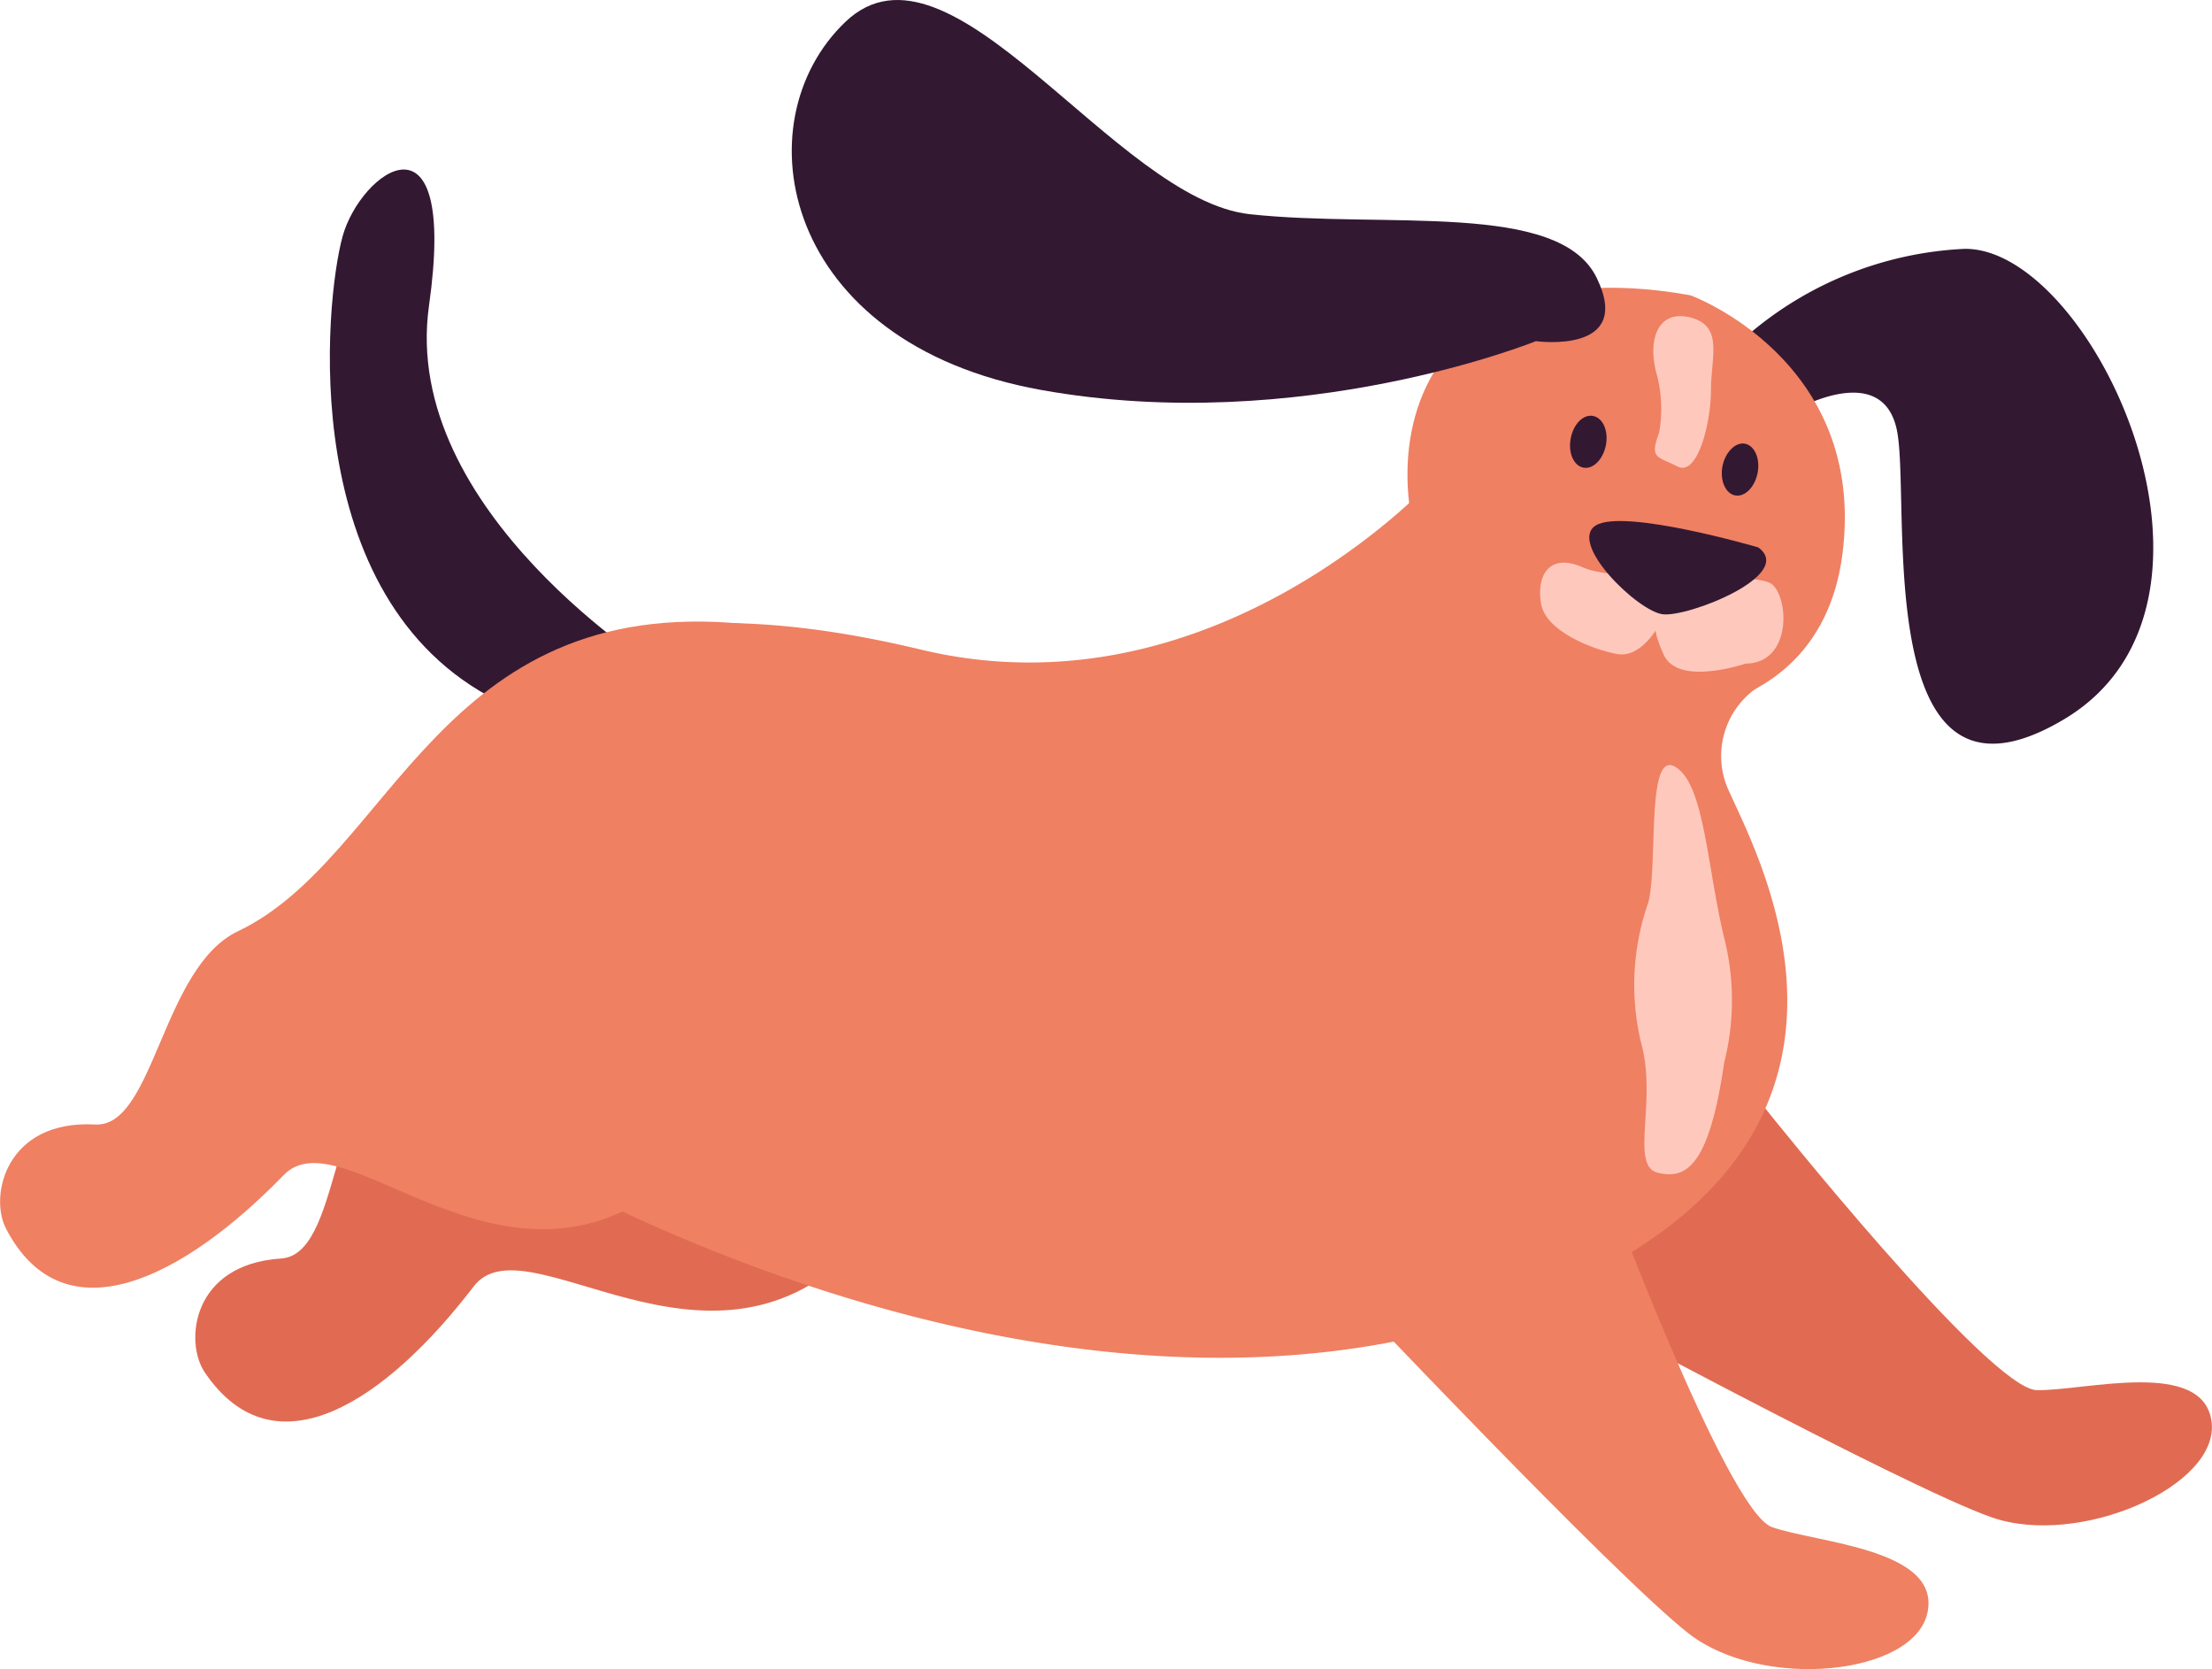 <svg id="圖層_2" data-name="圖層 2" xmlns="http://www.w3.org/2000/svg" width="112.431" height="84.824" viewBox="0 0 112.431 84.824">
  <g id="_Layer_" data-name="&lt;Layer&gt;" transform="translate(0 0)">
    <path id="Path_570" data-name="Path 570" d="M2.971,17.09a18.22,18.22,0,0,1,11.08-4.45c6.48-.12,15,18,5.07,23.91s-7.75-11.08-8.49-14.69-5.22-1-5.22-1Z" transform="translate(85.785 0.007)" fill="#331832"/>
    <path id="Path_571" data-name="Path 571" d="M102.491,54.9s-4,.68-12.15,8.71c-7.51,7.4-16.62-1.7-19.26,1.76-4.43,5.79-10.09,9.63-13.66,4.38-1.06-1.55-.67-5.51,3.87-5.8,3-.2,2.41-8.32,6-10.62,7.36-4.65,8-18.22,23.7-18.56C99.511,34.59,102.491,54.9,102.491,54.9Z" transform="translate(-47.005 0.007)" fill="#e06b52"/>
    <path id="Path_572" data-name="Path 572" d="M10.994,56.32S22.364,70.6,24.8,70.64s8.48-1.64,8.88,1.62-6.74,6.4-11.19,4.84S-.016,65.78-.016,65.78Z" transform="translate(78.731 0.007)" fill="#e06b52"/>
    <path id="Path_573" data-name="Path 573" d="M95.513,34.17S82.183,26,83.663,15.53s-3.48-6.81-4.39-3.53-2.41,18.43,7.86,23.6S95.513,34.17,95.513,34.17Z" transform="translate(-61.858 0.007)" fill="#331832"/>
    <path id="Path_574" data-name="Path 574" d="M33.031,15s9,3.28,7.72,13.17S27.521,37.85,22,32.63,16.271,12,33.031,15Z" transform="translate(52.894 0.007)" fill="#ef8062"/>
    <path id="Path_575" data-name="Path 575" d="M23.077,23.7c-.13.72.16,1.38.65,1.47s1-.42,1.14-1.15-.16-1.39-.65-1.48S23.207,23,23.077,23.7Z" transform="translate(64.469 0.007)" fill="#331832"/>
    <path id="Path_576" data-name="Path 576" d="M30.79,22.28c-.14.73.16,1.39.65,1.48s1-.42,1.14-1.15-.16-1.39-.66-1.48S30.92,21.56,30.79,22.28Z" transform="translate(49.045 0.007)" fill="#331832"/>
    <path id="Path_577" data-name="Path 577" d="M90.589,34.65a4.21,4.21,0,0,0-1.9,5.6C90.379,44,97.859,58,79.5,65.78c-21.5,9.15-46.93-3.86-51.68-6.57C19.2,54.3,14.669,25.11,47.569,33c15,3.61,26.16-8.73,26.16-8.73S79.869,35.64,90.589,34.65Z" transform="translate(-0.784 0.007)" fill="#ef8062"/>
    <path id="Path_578" data-name="Path 578" d="M25.617,22a6.83,6.83,0,0,0-.14-3.07c-.46-1.77.14-3.24,1.78-2.79s1,2,1,3.67-.68,4.41-1.7,3.89S25.117,23.31,25.617,22Z" transform="translate(58.708 0.007)" fill="#ffc8bd"/>
    <path id="Path_579" data-name="Path 579" d="M28.953,54a12.91,12.91,0,0,0,0-6.35c-.88-3.65-1-7.82-2.49-8.69s-.86,5-1.37,6.91a12.64,12.64,0,0,0-.36,7.13c.82,2.93-.58,6.24.84,6.59S28.183,59.32,28.953,54Z" transform="translate(58.682 0.007)" fill="#ffc8bd"/>
    <path id="Path_580" data-name="Path 580" d="M27.793,59.68s6.34,17.11,8.65,17.92,8.56,1.1,7.91,4.32-8.4,4-12.14,1.09-17.82-17.8-17.82-17.8Z" transform="translate(53.622 0.007)" fill="#ef8062"/>
    <path id="Path_581" data-name="Path 581" d="M112.415,53.05s-4,.2-13.1,7.21C91,66.72,83,56.6,80,59.71c-5.08,5.23-11.17,8.37-14.11,2.73-.88-1.67,0-5.55,4.53-5.3,3,.16,3.38-8,7.27-9.83,7.84-3.74,10.14-17.13,25.71-15.61C111.865,32.53,112.415,53.05,112.415,53.05Z" transform="translate(-65.58 0.007)" fill="#ef8062"/>
    <path id="Path_582" data-name="Path 582" d="M68.647,17.33s5,.7,3.09-3.22S61,11.62,54.117,10.88,38.907-4,33.557,1.1s-3.25,16.34,9.94,18.71S68.647,17.33,68.647,17.33Z" transform="translate(9.418 0.007)" fill="#331832"/>
    <path id="Path_583" data-name="Path 583" d="M32.205,33.72s-3.42,1.17-4.15-.45-.27-1.47-.27-1.47-.87,1.66-2.11,1.43-3.59-1.15-3.85-2.52.34-2.69,2.15-1.87,8.73.12,9.59.85S34.565,33.7,32.205,33.72Z" transform="translate(56.51 0.007)" fill="#ffc8bd"/>
    <path id="Path_584" data-name="Path 584" d="M31.23,27.81s-6.85-2-8.26-1.11,2.12,4.35,3.41,4.51S33.16,29.21,31.23,27.81Z" transform="translate(58.135 0.007)" fill="#331832"/>
  </g>
</svg>
